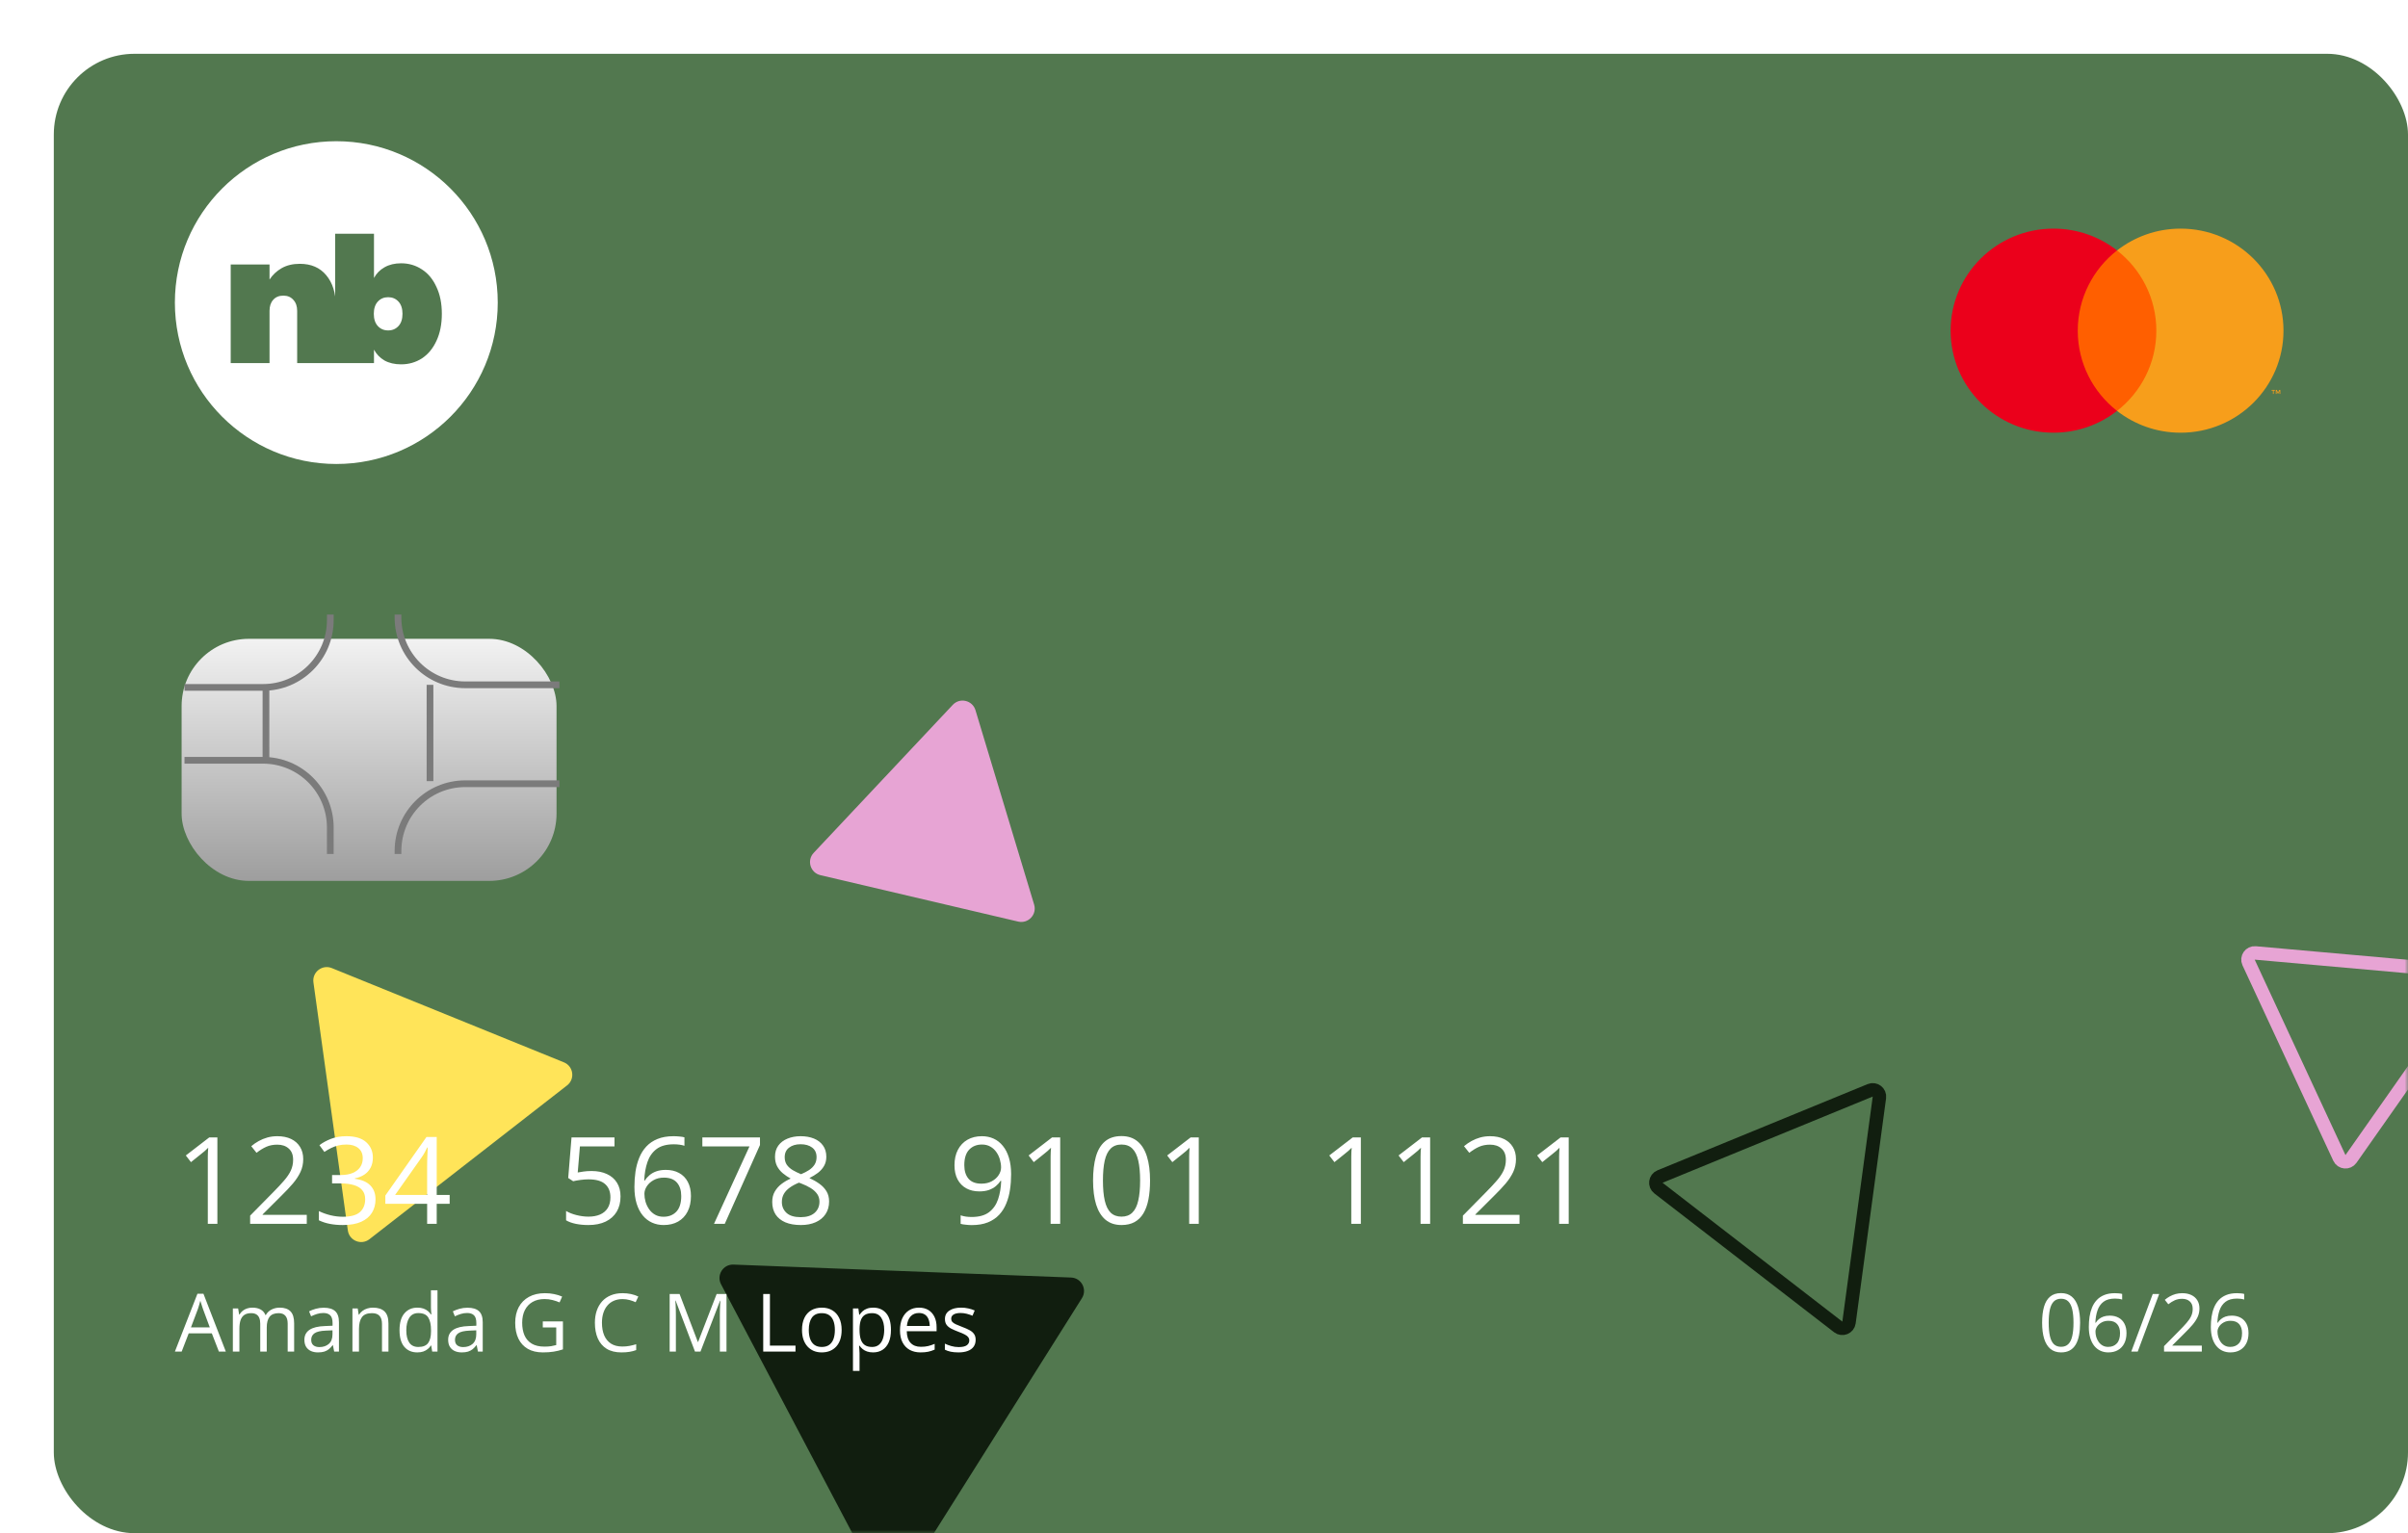 <svg width="358" height="228" viewBox="0 0 358 228" fill="none" xmlns="http://www.w3.org/2000/svg">
<g filter="url(#filter0_d_2_13)">
<g clip-path="url(#clip0_2_13)">
<rect width="350" height="220" rx="12" fill="#52784F"/>
<mask id="mask0_2_13" style="mask-type:alpha" maskUnits="userSpaceOnUse" x="0" y="0" width="350" height="220">
<rect width="350" height="220" rx="12" fill="white"/>
</mask>
<g mask="url(#mask0_2_13)">
<path d="M38.599 138.094C38.387 136.569 39.906 135.387 41.332 135.966L75.834 149.979C77.261 150.558 77.525 152.465 76.31 153.41L46.924 176.284C45.709 177.229 43.926 176.505 43.714 174.98L38.599 138.094Z" fill="#FFE459"/>
</g>
<mask id="mask1_2_13" style="mask-type:alpha" maskUnits="userSpaceOnUse" x="0" y="0" width="350" height="220">
<rect width="350" height="220" rx="12" fill="white"/>
</mask>
<g mask="url(#mask1_2_13)">
<path d="M133.651 96.817C134.705 95.695 136.579 96.135 137.023 97.609L145.747 126.526C146.192 128 144.874 129.402 143.375 129.051L113.97 122.147C112.472 121.795 111.916 119.953 112.97 118.831L133.651 96.817Z" fill="#E7A4D4"/>
</g>
<mask id="mask2_2_13" style="mask-type:alpha" maskUnits="userSpaceOnUse" x="0" y="0" width="350" height="220">
<rect width="350" height="220" rx="12" fill="white"/>
</mask>
<g mask="url(#mask2_2_13)">
<path d="M99.2 182.989C98.482 181.627 99.507 179.999 101.046 180.058L151.238 181.984C152.777 182.043 153.674 183.746 152.854 185.049L126.089 227.553C125.269 228.856 123.346 228.782 122.628 227.42L99.2 182.989Z" fill="#111E0F"/>
</g>
<mask id="mask3_2_13" style="mask-type:alpha" maskUnits="userSpaceOnUse" x="0" y="0" width="350" height="220">
<rect width="350" height="220" rx="12" fill="white"/>
</mask>
<g mask="url(#mask3_2_13)">
<path d="M327.296 133.714L359.213 136.557C359.98 136.625 360.385 137.498 359.942 138.128L341.522 164.347C341.079 164.977 340.121 164.892 339.797 164.193L326.301 135.131C325.976 134.433 326.529 133.646 327.296 133.714Z" stroke="#E7A4D4" stroke-width="2" stroke-linejoin="round"/>
</g>
<mask id="mask4_2_13" style="mask-type:alpha" maskUnits="userSpaceOnUse" x="0" y="0" width="350" height="220">
<rect width="350" height="220" rx="12" fill="white"/>
</mask>
<g mask="url(#mask4_2_13)">
<path d="M271.413 155.203L266.894 188.674C266.791 189.437 265.901 189.802 265.291 189.331L238.564 168.682C237.955 168.212 238.084 167.258 238.796 166.966L270.042 154.144C270.754 153.851 271.516 154.44 271.413 155.203Z" stroke="#111E0F" stroke-width="2" stroke-linejoin="round"/>
</g>
<g clip-path="url(#clip1_2_13)">
<path fill-rule="evenodd" clip-rule="evenodd" d="M300.053 53.104H313.435V29.244H300.053V53.104Z" fill="#FF5F00"/>
<path fill-rule="evenodd" clip-rule="evenodd" d="M300.903 41.174C300.903 36.334 303.187 32.023 306.744 29.244C304.143 27.212 300.86 26 297.293 26C288.847 26 282 32.794 282 41.174C282 49.554 288.847 56.348 297.293 56.348C300.86 56.348 304.143 55.136 306.744 53.104C303.187 50.325 300.903 46.015 300.903 41.174Z" fill="#EB001B"/>
<path fill-rule="evenodd" clip-rule="evenodd" d="M331.011 50.577V49.988H330.856L330.678 50.393L330.499 49.988H330.344V50.577H330.454V50.133L330.621 50.516H330.734L330.902 50.132V50.577H331.011ZM330.029 50.577V50.089H330.228V49.989H329.722V50.089H329.921V50.577H330.029ZM331.488 41.174C331.488 49.554 324.641 56.348 316.196 56.348C312.628 56.348 309.345 55.136 306.744 53.104C310.301 50.326 312.586 46.015 312.586 41.174C312.586 36.334 310.301 32.023 306.744 29.244C309.345 27.212 312.628 26 316.196 26C324.641 26 331.488 32.794 331.488 41.174Z" fill="#F79E1B"/>
</g>
<path d="M24.545 193L23.49 190.281H20.057L19.008 193H18L21.352 184.398H22.248L25.576 193H24.545ZM23.191 189.396L22.189 186.695C22.166 186.625 22.127 186.51 22.072 186.35C22.021 186.189 21.969 186.023 21.914 185.852C21.859 185.68 21.814 185.541 21.779 185.436C21.74 185.596 21.697 185.756 21.65 185.916C21.607 186.072 21.564 186.219 21.521 186.355C21.479 186.488 21.441 186.602 21.41 186.695L20.391 189.396H23.191ZM33.592 186.461C34.299 186.461 34.832 186.646 35.191 187.018C35.551 187.385 35.73 187.977 35.73 188.793V193H34.77V188.84C34.77 188.32 34.656 187.932 34.43 187.674C34.207 187.412 33.875 187.281 33.434 187.281C32.812 187.281 32.361 187.461 32.08 187.82C31.799 188.18 31.658 188.709 31.658 189.408V193H30.691V188.84C30.691 188.492 30.641 188.203 30.539 187.973C30.441 187.742 30.293 187.57 30.094 187.457C29.898 187.34 29.65 187.281 29.35 187.281C28.924 187.281 28.582 187.369 28.324 187.545C28.066 187.721 27.879 187.982 27.762 188.33C27.648 188.674 27.592 189.098 27.592 189.602V193H26.619V186.578H27.404L27.551 187.486H27.604C27.732 187.264 27.895 187.076 28.09 186.924C28.285 186.771 28.504 186.656 28.746 186.578C28.988 186.5 29.246 186.461 29.52 186.461C30.008 186.461 30.416 186.553 30.744 186.736C31.076 186.916 31.316 187.191 31.465 187.562H31.518C31.729 187.191 32.018 186.916 32.385 186.736C32.752 186.553 33.154 186.461 33.592 186.461ZM40.131 186.473C40.897 186.473 41.465 186.645 41.836 186.988C42.207 187.332 42.393 187.881 42.393 188.635V193H41.684L41.496 192.051H41.449C41.27 192.285 41.082 192.482 40.887 192.643C40.691 192.799 40.465 192.918 40.207 193C39.953 193.078 39.641 193.117 39.27 193.117C38.879 193.117 38.531 193.049 38.227 192.912C37.926 192.775 37.688 192.568 37.512 192.291C37.34 192.014 37.254 191.662 37.254 191.236C37.254 190.596 37.508 190.104 38.016 189.76C38.523 189.416 39.297 189.229 40.336 189.197L41.443 189.15V188.758C41.443 188.203 41.324 187.814 41.086 187.592C40.848 187.369 40.512 187.258 40.078 187.258C39.742 187.258 39.422 187.307 39.117 187.404C38.812 187.502 38.523 187.617 38.25 187.75L37.951 187.012C38.24 186.863 38.572 186.736 38.947 186.631C39.322 186.525 39.717 186.473 40.131 186.473ZM41.432 189.836L40.453 189.877C39.652 189.908 39.088 190.039 38.76 190.27C38.432 190.5 38.268 190.826 38.268 191.248C38.268 191.615 38.379 191.887 38.602 192.062C38.824 192.238 39.119 192.326 39.486 192.326C40.057 192.326 40.523 192.168 40.887 191.852C41.25 191.535 41.432 191.061 41.432 190.428V189.836ZM47.438 186.461C48.199 186.461 48.775 186.648 49.166 187.023C49.557 187.395 49.752 187.992 49.752 188.816V193H48.791V188.881C48.791 188.346 48.668 187.945 48.422 187.68C48.18 187.414 47.807 187.281 47.303 187.281C46.592 187.281 46.092 187.482 45.803 187.885C45.514 188.287 45.369 188.871 45.369 189.637V193H44.397V186.578H45.182L45.328 187.504H45.381C45.518 187.277 45.691 187.088 45.902 186.936C46.113 186.779 46.35 186.662 46.611 186.584C46.873 186.502 47.148 186.461 47.438 186.461ZM54.041 193.117C53.228 193.117 52.584 192.84 52.107 192.285C51.635 191.73 51.398 190.906 51.398 189.812C51.398 188.707 51.641 187.873 52.125 187.311C52.609 186.744 53.254 186.461 54.059 186.461C54.398 186.461 54.695 186.506 54.949 186.596C55.203 186.686 55.422 186.807 55.605 186.959C55.789 187.107 55.943 187.277 56.068 187.469H56.139C56.123 187.348 56.107 187.182 56.092 186.971C56.076 186.76 56.068 186.588 56.068 186.455V183.883H57.041V193H56.256L56.109 192.086H56.068C55.947 192.277 55.793 192.451 55.605 192.607C55.422 192.764 55.201 192.889 54.943 192.982C54.69 193.072 54.389 193.117 54.041 193.117ZM54.193 192.309C54.881 192.309 55.367 192.113 55.652 191.723C55.938 191.332 56.08 190.752 56.08 189.982V189.807C56.08 188.99 55.943 188.363 55.67 187.926C55.4 187.488 54.908 187.27 54.193 187.27C53.596 187.27 53.148 187.5 52.852 187.961C52.555 188.418 52.406 189.043 52.406 189.836C52.406 190.625 52.553 191.234 52.846 191.664C53.143 192.094 53.592 192.309 54.193 192.309ZM61.506 186.473C62.272 186.473 62.84 186.645 63.211 186.988C63.582 187.332 63.768 187.881 63.768 188.635V193H63.059L62.871 192.051H62.824C62.645 192.285 62.457 192.482 62.262 192.643C62.066 192.799 61.84 192.918 61.582 193C61.328 193.078 61.016 193.117 60.645 193.117C60.254 193.117 59.906 193.049 59.602 192.912C59.301 192.775 59.062 192.568 58.887 192.291C58.715 192.014 58.629 191.662 58.629 191.236C58.629 190.596 58.883 190.104 59.391 189.76C59.898 189.416 60.672 189.229 61.711 189.197L62.818 189.15V188.758C62.818 188.203 62.699 187.814 62.461 187.592C62.223 187.369 61.887 187.258 61.453 187.258C61.117 187.258 60.797 187.307 60.492 187.404C60.188 187.502 59.898 187.617 59.625 187.75L59.326 187.012C59.615 186.863 59.947 186.736 60.322 186.631C60.697 186.525 61.092 186.473 61.506 186.473ZM62.807 189.836L61.828 189.877C61.027 189.908 60.463 190.039 60.135 190.27C59.807 190.5 59.643 190.826 59.643 191.248C59.643 191.615 59.754 191.887 59.977 192.062C60.199 192.238 60.494 192.326 60.861 192.326C61.432 192.326 61.898 192.168 62.262 191.852C62.625 191.535 62.807 191.061 62.807 190.428V189.836ZM72.697 188.512H75.691V192.666C75.242 192.818 74.779 192.932 74.303 193.006C73.83 193.08 73.301 193.117 72.715 193.117C71.824 193.117 71.072 192.939 70.459 192.584C69.85 192.229 69.387 191.723 69.07 191.066C68.754 190.406 68.596 189.623 68.596 188.717C68.596 187.83 68.769 187.057 69.117 186.396C69.469 185.736 69.975 185.225 70.635 184.861C71.299 184.494 72.096 184.311 73.025 184.311C73.502 184.311 73.953 184.355 74.379 184.445C74.809 184.531 75.207 184.654 75.574 184.814L75.193 185.682C74.877 185.545 74.527 185.428 74.144 185.33C73.766 185.232 73.373 185.184 72.967 185.184C72.268 185.184 71.668 185.328 71.168 185.617C70.672 185.906 70.291 186.314 70.025 186.842C69.764 187.369 69.633 187.994 69.633 188.717C69.633 189.432 69.748 190.055 69.978 190.586C70.209 191.113 70.568 191.523 71.057 191.816C71.545 192.109 72.174 192.256 72.943 192.256C73.33 192.256 73.662 192.234 73.939 192.191C74.217 192.145 74.469 192.09 74.695 192.027V189.402H72.697V188.512ZM84.545 185.189C84.072 185.189 83.647 185.271 83.268 185.436C82.893 185.596 82.572 185.83 82.307 186.139C82.045 186.443 81.844 186.812 81.703 187.246C81.562 187.68 81.492 188.168 81.492 188.711C81.492 189.43 81.603 190.055 81.826 190.586C82.053 191.113 82.389 191.521 82.834 191.811C83.283 192.1 83.844 192.244 84.516 192.244C84.898 192.244 85.258 192.213 85.594 192.15C85.934 192.084 86.264 192.002 86.584 191.904V192.771C86.272 192.889 85.943 192.975 85.6 193.029C85.256 193.088 84.848 193.117 84.375 193.117C83.504 193.117 82.775 192.938 82.189 192.578C81.607 192.215 81.17 191.703 80.877 191.043C80.588 190.383 80.443 189.604 80.443 188.705C80.443 188.057 80.533 187.465 80.713 186.93C80.897 186.391 81.162 185.926 81.51 185.535C81.861 185.145 82.291 184.844 82.799 184.633C83.311 184.418 83.897 184.311 84.557 184.311C84.99 184.311 85.408 184.354 85.811 184.439C86.213 184.525 86.576 184.648 86.9 184.809L86.502 185.652C86.228 185.527 85.928 185.42 85.6 185.33C85.275 185.236 84.924 185.189 84.545 185.189ZM95.326 193L92.449 185.418H92.402C92.418 185.578 92.432 185.773 92.443 186.004C92.455 186.234 92.465 186.486 92.473 186.76C92.481 187.029 92.484 187.305 92.484 187.586V193H91.559V184.434H93.035L95.748 191.559H95.789L98.543 184.434H100.008V193H99.023V187.516C99.023 187.262 99.027 187.008 99.035 186.754C99.043 186.496 99.053 186.254 99.064 186.027C99.076 185.797 99.088 185.598 99.1 185.43H99.053L96.141 193H95.326ZM105.469 193V184.434H106.465V192.109H110.268V193H105.469ZM117.129 189.777C117.129 190.305 117.061 190.775 116.924 191.189C116.787 191.604 116.59 191.953 116.332 192.238C116.074 192.523 115.762 192.742 115.395 192.895C115.031 193.043 114.619 193.117 114.158 193.117C113.729 193.117 113.334 193.043 112.975 192.895C112.619 192.742 112.311 192.523 112.049 192.238C111.791 191.953 111.59 191.604 111.445 191.189C111.305 190.775 111.234 190.305 111.234 189.777C111.234 189.074 111.354 188.477 111.592 187.984C111.83 187.488 112.17 187.111 112.611 186.854C113.057 186.592 113.586 186.461 114.199 186.461C114.785 186.461 115.297 186.592 115.734 186.854C116.176 187.115 116.518 187.494 116.76 187.99C117.006 188.482 117.129 189.078 117.129 189.777ZM112.242 189.777C112.242 190.293 112.311 190.74 112.447 191.119C112.584 191.498 112.795 191.791 113.08 191.998C113.365 192.205 113.732 192.309 114.182 192.309C114.627 192.309 114.992 192.205 115.277 191.998C115.566 191.791 115.779 191.498 115.916 191.119C116.053 190.74 116.121 190.293 116.121 189.777C116.121 189.266 116.053 188.824 115.916 188.453C115.779 188.078 115.568 187.789 115.283 187.586C114.998 187.383 114.629 187.281 114.176 187.281C113.508 187.281 113.018 187.502 112.705 187.943C112.396 188.385 112.242 188.996 112.242 189.777ZM121.828 186.461C122.629 186.461 123.268 186.736 123.744 187.287C124.221 187.838 124.459 188.666 124.459 189.771C124.459 190.502 124.35 191.115 124.131 191.611C123.912 192.107 123.604 192.482 123.205 192.736C122.811 192.99 122.344 193.117 121.805 193.117C121.465 193.117 121.166 193.072 120.908 192.982C120.65 192.893 120.43 192.771 120.246 192.619C120.062 192.467 119.91 192.301 119.789 192.121H119.719C119.73 192.273 119.744 192.457 119.76 192.672C119.779 192.887 119.789 193.074 119.789 193.234V195.871H118.811V186.578H119.613L119.742 187.527H119.789C119.914 187.332 120.066 187.154 120.246 186.994C120.426 186.83 120.645 186.701 120.902 186.607C121.164 186.51 121.473 186.461 121.828 186.461ZM121.658 187.281C121.213 187.281 120.854 187.367 120.58 187.539C120.311 187.711 120.113 187.969 119.988 188.312C119.863 188.652 119.797 189.08 119.789 189.596V189.783C119.789 190.326 119.848 190.785 119.965 191.16C120.086 191.535 120.283 191.82 120.557 192.016C120.834 192.211 121.205 192.309 121.67 192.309C122.068 192.309 122.4 192.201 122.666 191.986C122.932 191.771 123.129 191.473 123.258 191.09C123.391 190.703 123.457 190.26 123.457 189.76C123.457 189.002 123.309 188.4 123.012 187.955C122.719 187.506 122.268 187.281 121.658 187.281ZM128.631 186.461C129.178 186.461 129.646 186.582 130.037 186.824C130.428 187.066 130.727 187.406 130.934 187.844C131.141 188.277 131.244 188.785 131.244 189.367V189.971H126.809C126.82 190.725 127.008 191.299 127.371 191.693C127.734 192.088 128.246 192.285 128.906 192.285C129.312 192.285 129.672 192.248 129.984 192.174C130.297 192.1 130.621 191.99 130.957 191.846V192.701C130.633 192.846 130.311 192.951 129.99 193.018C129.674 193.084 129.299 193.117 128.865 193.117C128.248 193.117 127.709 192.992 127.248 192.742C126.791 192.488 126.436 192.117 126.182 191.629C125.928 191.141 125.801 190.543 125.801 189.836C125.801 189.145 125.916 188.547 126.146 188.043C126.381 187.535 126.709 187.145 127.131 186.871C127.557 186.598 128.057 186.461 128.631 186.461ZM128.619 187.258C128.1 187.258 127.686 187.428 127.377 187.768C127.068 188.107 126.885 188.582 126.826 189.191H130.225C130.221 188.809 130.16 188.473 130.043 188.184C129.93 187.891 129.756 187.664 129.521 187.504C129.287 187.34 128.986 187.258 128.619 187.258ZM137.051 191.242C137.051 191.652 136.947 191.998 136.74 192.279C136.537 192.557 136.244 192.766 135.861 192.906C135.482 193.047 135.029 193.117 134.502 193.117C134.053 193.117 133.664 193.082 133.336 193.012C133.008 192.941 132.721 192.842 132.475 192.713V191.816C132.736 191.945 133.049 192.062 133.412 192.168C133.775 192.273 134.146 192.326 134.525 192.326C135.08 192.326 135.482 192.236 135.732 192.057C135.982 191.877 136.107 191.633 136.107 191.324C136.107 191.148 136.057 190.994 135.955 190.861C135.857 190.725 135.691 190.594 135.457 190.469C135.223 190.34 134.898 190.199 134.484 190.047C134.074 189.891 133.719 189.736 133.418 189.584C133.121 189.428 132.891 189.238 132.727 189.016C132.566 188.793 132.486 188.504 132.486 188.148C132.486 187.605 132.705 187.189 133.143 186.9C133.584 186.607 134.162 186.461 134.877 186.461C135.264 186.461 135.625 186.5 135.961 186.578C136.301 186.652 136.617 186.754 136.91 186.883L136.582 187.662C136.316 187.549 136.033 187.453 135.732 187.375C135.432 187.297 135.125 187.258 134.812 187.258C134.363 187.258 134.018 187.332 133.775 187.48C133.537 187.629 133.418 187.832 133.418 188.09C133.418 188.289 133.473 188.453 133.582 188.582C133.695 188.711 133.875 188.832 134.121 188.945C134.367 189.059 134.691 189.191 135.094 189.344C135.496 189.492 135.844 189.646 136.137 189.807C136.43 189.963 136.654 190.154 136.811 190.381C136.971 190.604 137.051 190.891 137.051 191.242Z" fill="white"/>
<path d="M301.252 188.705C301.252 189.4 301.199 190.021 301.094 190.568C300.988 191.115 300.822 191.578 300.596 191.957C300.369 192.336 300.076 192.625 299.717 192.824C299.357 193.02 298.926 193.117 298.422 193.117C297.785 193.117 297.258 192.943 296.84 192.596C296.426 192.248 296.115 191.746 295.908 191.09C295.705 190.43 295.604 189.635 295.604 188.705C295.604 187.791 295.695 187.006 295.879 186.35C296.066 185.689 296.367 185.184 296.781 184.832C297.195 184.477 297.742 184.299 298.422 184.299C299.066 184.299 299.598 184.475 300.016 184.826C300.434 185.174 300.744 185.678 300.947 186.338C301.15 186.994 301.252 187.783 301.252 188.705ZM296.582 188.705C296.582 189.502 296.643 190.166 296.764 190.697C296.885 191.229 297.08 191.627 297.35 191.893C297.623 192.154 297.98 192.285 298.422 192.285C298.863 192.285 299.219 192.154 299.488 191.893C299.762 191.631 299.959 191.234 300.08 190.703C300.205 190.172 300.268 189.506 300.268 188.705C300.268 187.92 300.207 187.264 300.086 186.736C299.965 186.205 299.77 185.807 299.5 185.541C299.23 185.271 298.871 185.137 298.422 185.137C297.973 185.137 297.613 185.271 297.344 185.541C297.074 185.807 296.879 186.205 296.758 186.736C296.641 187.264 296.582 187.92 296.582 188.705ZM302.547 189.338C302.547 188.822 302.582 188.318 302.652 187.826C302.727 187.334 302.85 186.877 303.021 186.455C303.193 186.029 303.428 185.656 303.725 185.336C304.021 185.016 304.391 184.766 304.832 184.586C305.277 184.402 305.811 184.311 306.432 184.311C306.607 184.311 306.797 184.32 307 184.34C307.203 184.355 307.371 184.383 307.504 184.422V185.26C307.359 185.209 307.193 185.172 307.006 185.148C306.822 185.125 306.637 185.113 306.449 185.113C305.723 185.113 305.15 185.271 304.732 185.588C304.318 185.904 304.02 186.334 303.836 186.877C303.652 187.416 303.547 188.023 303.52 188.699H303.584C303.705 188.504 303.859 188.328 304.047 188.172C304.234 188.012 304.461 187.885 304.727 187.791C304.996 187.697 305.309 187.65 305.664 187.65C306.164 187.65 306.6 187.752 306.971 187.955C307.346 188.158 307.635 188.453 307.838 188.84C308.045 189.227 308.148 189.695 308.148 190.246C308.148 190.836 308.039 191.346 307.82 191.775C307.602 192.205 307.289 192.537 306.883 192.771C306.48 193.002 306 193.117 305.441 193.117C305.023 193.117 304.639 193.037 304.287 192.877C303.936 192.717 303.629 192.479 303.367 192.162C303.109 191.846 302.908 191.453 302.764 190.984C302.619 190.512 302.547 189.963 302.547 189.338ZM305.43 192.297C305.961 192.297 306.387 192.127 306.707 191.787C307.027 191.447 307.188 190.934 307.188 190.246C307.188 189.684 307.045 189.238 306.76 188.91C306.475 188.582 306.045 188.418 305.471 188.418C305.08 188.418 304.74 188.5 304.451 188.664C304.162 188.824 303.938 189.027 303.777 189.273C303.617 189.52 303.537 189.77 303.537 190.023C303.537 190.281 303.574 190.543 303.648 190.809C303.727 191.074 303.844 191.32 304 191.547C304.156 191.773 304.354 191.955 304.592 192.092C304.83 192.229 305.109 192.297 305.43 192.297ZM313.006 184.434L309.818 193H308.857L312.051 184.434H313.006ZM319.346 193H313.732V192.186L316.023 189.859C316.449 189.43 316.807 189.047 317.096 188.711C317.389 188.375 317.611 188.045 317.764 187.721C317.916 187.393 317.992 187.033 317.992 186.643C317.992 186.158 317.848 185.789 317.559 185.535C317.273 185.277 316.896 185.148 316.428 185.148C316.018 185.148 315.654 185.219 315.338 185.359C315.021 185.5 314.697 185.699 314.365 185.957L313.844 185.301C314.07 185.109 314.316 184.939 314.582 184.791C314.852 184.643 315.139 184.525 315.443 184.439C315.752 184.354 316.08 184.311 316.428 184.311C316.955 184.311 317.41 184.402 317.793 184.586C318.176 184.77 318.471 185.031 318.678 185.371C318.889 185.711 318.994 186.115 318.994 186.584C318.994 187.037 318.904 187.459 318.725 187.85C318.545 188.236 318.293 188.621 317.969 189.004C317.645 189.383 317.266 189.785 316.832 190.211L314.969 192.068V192.109H319.346V193ZM320.688 189.338C320.688 188.822 320.723 188.318 320.793 187.826C320.867 187.334 320.99 186.877 321.162 186.455C321.334 186.029 321.568 185.656 321.865 185.336C322.162 185.016 322.531 184.766 322.973 184.586C323.418 184.402 323.951 184.311 324.572 184.311C324.748 184.311 324.938 184.32 325.141 184.34C325.344 184.355 325.512 184.383 325.645 184.422V185.26C325.5 185.209 325.334 185.172 325.146 185.148C324.963 185.125 324.777 185.113 324.59 185.113C323.863 185.113 323.291 185.271 322.873 185.588C322.459 185.904 322.16 186.334 321.977 186.877C321.793 187.416 321.688 188.023 321.66 188.699H321.725C321.846 188.504 322 188.328 322.188 188.172C322.375 188.012 322.602 187.885 322.867 187.791C323.137 187.697 323.449 187.65 323.805 187.65C324.305 187.65 324.74 187.752 325.111 187.955C325.486 188.158 325.775 188.453 325.979 188.84C326.186 189.227 326.289 189.695 326.289 190.246C326.289 190.836 326.18 191.346 325.961 191.775C325.742 192.205 325.43 192.537 325.023 192.771C324.621 193.002 324.141 193.117 323.582 193.117C323.164 193.117 322.779 193.037 322.428 192.877C322.076 192.717 321.77 192.479 321.508 192.162C321.25 191.846 321.049 191.453 320.904 190.984C320.76 190.512 320.688 189.963 320.688 189.338ZM323.57 192.297C324.102 192.297 324.527 192.127 324.848 191.787C325.168 191.447 325.328 190.934 325.328 190.246C325.328 189.684 325.186 189.238 324.9 188.91C324.615 188.582 324.186 188.418 323.611 188.418C323.221 188.418 322.881 188.5 322.592 188.664C322.303 188.824 322.078 189.027 321.918 189.273C321.758 189.52 321.678 189.77 321.678 190.023C321.678 190.281 321.715 190.543 321.789 190.809C321.867 191.074 321.984 191.32 322.141 191.547C322.297 191.773 322.494 191.955 322.732 192.092C322.971 192.229 323.25 192.297 323.57 192.297Z" fill="white"/>
<g filter="url(#filter1_d_2_13)">
<path d="M24.319 174H22.895V164.895C22.895 164.549 22.895 164.253 22.895 164.007C22.901 163.755 22.907 163.526 22.913 163.321C22.925 163.11 22.939 162.896 22.957 162.68C22.775 162.867 22.605 163.028 22.447 163.163C22.289 163.292 22.093 163.453 21.858 163.646L20.391 164.824L19.626 163.831L23.106 161.15H24.319V174ZM37.608 174H29.189V172.778L32.625 169.289C33.264 168.645 33.8 168.07 34.233 167.566C34.673 167.062 35.007 166.567 35.235 166.081C35.464 165.589 35.578 165.05 35.578 164.464C35.578 163.737 35.361 163.184 34.928 162.803C34.5 162.416 33.935 162.223 33.231 162.223C32.616 162.223 32.071 162.328 31.597 162.539C31.122 162.75 30.636 163.049 30.138 163.436L29.355 162.451C29.695 162.164 30.064 161.909 30.463 161.687C30.867 161.464 31.298 161.288 31.755 161.159C32.218 161.03 32.71 160.966 33.231 160.966C34.023 160.966 34.705 161.104 35.279 161.379C35.853 161.654 36.296 162.047 36.606 162.557C36.923 163.066 37.081 163.673 37.081 164.376C37.081 165.056 36.946 165.688 36.677 166.274C36.407 166.854 36.029 167.432 35.543 168.006C35.057 168.574 34.488 169.178 33.838 169.816L31.043 172.603V172.664H37.608V174ZM47.435 164.147C47.435 164.722 47.323 165.22 47.101 165.642C46.878 166.063 46.567 166.409 46.169 166.679C45.77 166.942 45.302 167.127 44.763 167.232V167.303C45.782 167.432 46.547 167.76 47.057 168.287C47.572 168.814 47.83 169.506 47.83 170.361C47.83 171.105 47.654 171.765 47.303 172.339C46.957 172.913 46.424 173.364 45.703 173.692C44.988 174.015 44.071 174.176 42.952 174.176C42.273 174.176 41.643 174.12 41.062 174.009C40.488 173.903 39.938 173.725 39.41 173.473V172.102C39.943 172.365 40.523 172.573 41.15 172.726C41.777 172.872 42.384 172.945 42.97 172.945C44.142 172.945 44.988 172.714 45.51 172.251C46.031 171.782 46.292 171.144 46.292 170.335C46.292 169.778 46.145 169.33 45.852 168.99C45.565 168.645 45.149 168.393 44.605 168.234C44.065 168.07 43.415 167.988 42.653 167.988H41.37V166.74H42.662C43.359 166.74 43.951 166.638 44.438 166.433C44.924 166.228 45.293 165.94 45.545 165.571C45.803 165.196 45.932 164.754 45.932 164.244C45.932 163.594 45.715 163.093 45.281 162.741C44.848 162.384 44.259 162.205 43.515 162.205C43.058 162.205 42.642 162.252 42.267 162.346C41.892 162.439 41.54 162.568 41.212 162.732C40.884 162.896 40.556 163.087 40.227 163.304L39.489 162.302C39.958 161.938 40.529 161.625 41.203 161.361C41.877 161.098 42.642 160.966 43.497 160.966C44.81 160.966 45.794 161.265 46.45 161.862C47.106 162.46 47.435 163.222 47.435 164.147ZM58.852 171.021H56.927V174H55.503V171.021H49.289V169.79L55.406 161.08H56.927V169.702H58.852V171.021ZM55.503 169.702V165.501C55.503 165.179 55.506 164.889 55.512 164.631C55.518 164.367 55.526 164.124 55.538 163.901C55.55 163.673 55.559 163.456 55.565 163.251C55.576 163.046 55.585 162.844 55.591 162.645H55.52C55.409 162.879 55.28 163.128 55.134 163.392C54.993 163.649 54.85 163.881 54.703 164.086L50.739 169.702H55.503Z" fill="white"/>
<path d="M79.948 166.143C80.821 166.143 81.58 166.292 82.225 166.591C82.869 166.884 83.367 167.312 83.719 167.874C84.076 168.437 84.255 169.119 84.255 169.922C84.255 170.801 84.064 171.56 83.684 172.198C83.303 172.831 82.755 173.32 82.04 173.666C81.325 174.006 80.47 174.176 79.474 174.176C78.806 174.176 78.185 174.117 77.61 174C77.036 173.883 76.553 173.707 76.16 173.473V172.084C76.588 172.342 77.106 172.547 77.716 172.699C78.325 172.852 78.917 172.928 79.491 172.928C80.142 172.928 80.71 172.825 81.196 172.62C81.689 172.409 82.069 172.093 82.339 171.671C82.614 171.243 82.752 170.707 82.752 170.062C82.752 169.207 82.488 168.548 81.961 168.085C81.439 167.616 80.613 167.382 79.482 167.382C79.119 167.382 78.721 167.411 78.287 167.47C77.853 167.528 77.496 167.593 77.215 167.663L76.477 167.18L76.969 161.15H83.358V162.486H78.217L77.892 166.362C78.114 166.315 78.401 166.269 78.753 166.222C79.105 166.169 79.503 166.143 79.948 166.143ZM86.32 168.507C86.32 167.733 86.373 166.978 86.478 166.239C86.59 165.501 86.774 164.815 87.032 164.183C87.29 163.544 87.642 162.984 88.087 162.504C88.532 162.023 89.086 161.648 89.748 161.379C90.416 161.104 91.216 160.966 92.147 160.966C92.411 160.966 92.695 160.98 93 161.01C93.305 161.033 93.557 161.074 93.756 161.133V162.39C93.539 162.313 93.29 162.258 93.009 162.223C92.733 162.188 92.455 162.17 92.174 162.17C91.084 162.17 90.226 162.407 89.599 162.882C88.978 163.356 88.529 164.001 88.254 164.815C87.978 165.624 87.82 166.535 87.779 167.549H87.876C88.058 167.256 88.289 166.992 88.57 166.758C88.852 166.518 89.191 166.327 89.59 166.187C89.994 166.046 90.463 165.976 90.996 165.976C91.746 165.976 92.399 166.128 92.956 166.433C93.519 166.737 93.952 167.18 94.257 167.76C94.567 168.34 94.723 169.043 94.723 169.869C94.723 170.754 94.559 171.519 94.231 172.163C93.902 172.808 93.434 173.306 92.824 173.657C92.221 174.003 91.5 174.176 90.662 174.176C90.035 174.176 89.458 174.056 88.931 173.815C88.403 173.575 87.943 173.218 87.551 172.743C87.164 172.269 86.862 171.68 86.645 170.977C86.429 170.268 86.32 169.444 86.32 168.507ZM90.644 172.945C91.441 172.945 92.08 172.69 92.561 172.181C93.041 171.671 93.281 170.9 93.281 169.869C93.281 169.025 93.067 168.357 92.64 167.865C92.212 167.373 91.567 167.127 90.706 167.127C90.12 167.127 89.61 167.25 89.177 167.496C88.743 167.736 88.406 168.041 88.166 168.41C87.926 168.779 87.806 169.154 87.806 169.535C87.806 169.922 87.861 170.314 87.973 170.713C88.09 171.111 88.266 171.48 88.5 171.82C88.734 172.16 89.03 172.433 89.388 172.638C89.745 172.843 90.164 172.945 90.644 172.945ZM98.15 174L103.424 162.486H96.419V161.15H104.988V162.275L99.75 174H98.15ZM111.035 160.966C111.779 160.966 112.438 161.083 113.013 161.317C113.587 161.552 114.035 161.897 114.357 162.354C114.686 162.806 114.85 163.362 114.85 164.024C114.85 164.546 114.735 165.003 114.507 165.396C114.284 165.782 113.982 166.122 113.602 166.415C113.221 166.702 112.799 166.96 112.336 167.188C112.887 167.44 113.382 167.725 113.821 168.041C114.267 168.357 114.618 168.729 114.876 169.157C115.134 169.585 115.263 170.092 115.263 170.678C115.263 171.398 115.087 172.022 114.735 172.55C114.39 173.071 113.903 173.473 113.276 173.754C112.649 174.035 111.914 174.176 111.07 174.176C110.162 174.176 109.389 174.041 108.75 173.771C108.117 173.496 107.634 173.104 107.3 172.594C106.972 172.078 106.808 171.46 106.808 170.739C106.808 170.147 106.934 169.635 107.186 169.201C107.438 168.762 107.771 168.384 108.188 168.067C108.604 167.751 109.058 167.484 109.55 167.268C109.122 167.033 108.729 166.767 108.372 166.468C108.021 166.169 107.739 165.82 107.528 165.422C107.323 165.018 107.221 164.549 107.221 164.016C107.221 163.365 107.385 162.814 107.713 162.363C108.047 161.906 108.501 161.561 109.075 161.326C109.655 161.086 110.309 160.966 111.035 160.966ZM108.24 170.748C108.24 171.404 108.472 171.946 108.935 172.374C109.397 172.796 110.098 173.007 111.035 173.007C111.926 173.007 112.614 172.796 113.101 172.374C113.587 171.946 113.83 171.387 113.83 170.695C113.83 170.268 113.719 169.893 113.496 169.57C113.273 169.242 112.957 168.949 112.547 168.691C112.137 168.434 111.653 168.199 111.097 167.988L110.78 167.874C110.241 168.097 109.781 168.346 109.4 168.621C109.025 168.891 108.738 169.198 108.539 169.544C108.34 169.89 108.24 170.291 108.24 170.748ZM111.018 162.161C110.326 162.161 109.761 162.328 109.321 162.662C108.882 162.99 108.662 163.465 108.662 164.086C108.662 164.531 108.768 164.909 108.979 165.22C109.195 165.524 109.488 165.788 109.857 166.011C110.227 166.228 110.64 166.43 111.097 166.617C111.542 166.43 111.938 166.225 112.283 166.002C112.629 165.773 112.901 165.504 113.101 165.193C113.3 164.883 113.399 164.511 113.399 164.077C113.399 163.456 113.18 162.981 112.74 162.653C112.307 162.325 111.732 162.161 111.018 162.161Z" fill="white"/>
<path d="M142.325 166.626C142.325 167.405 142.27 168.164 142.158 168.902C142.053 169.641 141.868 170.329 141.604 170.968C141.347 171.606 140.995 172.166 140.55 172.646C140.104 173.127 139.545 173.505 138.871 173.78C138.203 174.05 137.403 174.185 136.472 174.185C136.22 174.185 135.933 174.167 135.61 174.132C135.288 174.103 135.024 174.059 134.819 174V172.734C135.036 172.811 135.291 172.872 135.584 172.919C135.877 172.96 136.164 172.98 136.445 172.98C137.541 172.98 138.402 172.746 139.029 172.277C139.656 171.803 140.107 171.161 140.383 170.353C140.658 169.538 140.813 168.624 140.849 167.61H140.743C140.567 167.892 140.336 168.152 140.049 168.393C139.768 168.627 139.425 168.817 139.021 168.964C138.616 169.104 138.145 169.175 137.605 169.175C136.861 169.175 136.211 169.022 135.654 168.718C135.104 168.413 134.673 167.971 134.362 167.391C134.058 166.811 133.905 166.11 133.905 165.29C133.905 164.405 134.072 163.641 134.406 162.996C134.746 162.346 135.221 161.845 135.83 161.493C136.439 161.142 137.157 160.966 137.983 160.966C138.616 160.966 139.196 161.086 139.724 161.326C140.251 161.566 140.708 161.927 141.095 162.407C141.487 162.882 141.789 163.471 142 164.174C142.217 164.877 142.325 165.694 142.325 166.626ZM137.983 162.205C137.204 162.205 136.571 162.46 136.085 162.97C135.604 163.479 135.364 164.247 135.364 165.272C135.364 166.122 135.572 166.793 135.988 167.285C136.404 167.777 137.046 168.023 137.913 168.023C138.511 168.023 139.026 167.903 139.46 167.663C139.899 167.423 140.236 167.118 140.471 166.749C140.711 166.38 140.831 166.002 140.831 165.615C140.831 165.229 140.772 164.836 140.655 164.438C140.544 164.039 140.371 163.673 140.137 163.339C139.902 162.999 139.606 162.727 139.249 162.521C138.892 162.311 138.47 162.205 137.983 162.205ZM149.62 174H148.196V164.895C148.196 164.549 148.196 164.253 148.196 164.007C148.202 163.755 148.208 163.526 148.214 163.321C148.226 163.11 148.24 162.896 148.258 162.68C148.076 162.867 147.906 163.028 147.748 163.163C147.59 163.292 147.394 163.453 147.159 163.646L145.691 164.824L144.927 163.831L148.407 161.15H149.62V174ZM162.979 167.558C162.979 168.601 162.9 169.532 162.742 170.353C162.584 171.173 162.335 171.867 161.995 172.436C161.655 173.004 161.216 173.438 160.677 173.736C160.138 174.029 159.49 174.176 158.734 174.176C157.779 174.176 156.988 173.915 156.361 173.394C155.74 172.872 155.274 172.119 154.964 171.135C154.659 170.145 154.507 168.952 154.507 167.558C154.507 166.187 154.645 165.009 154.92 164.024C155.201 163.034 155.652 162.275 156.273 161.748C156.895 161.215 157.715 160.948 158.734 160.948C159.701 160.948 160.498 161.212 161.125 161.739C161.752 162.261 162.218 163.017 162.522 164.007C162.827 164.991 162.979 166.175 162.979 167.558ZM155.975 167.558C155.975 168.753 156.065 169.749 156.247 170.546C156.429 171.343 156.722 171.94 157.126 172.339C157.536 172.731 158.072 172.928 158.734 172.928C159.396 172.928 159.93 172.731 160.334 172.339C160.744 171.946 161.04 171.352 161.222 170.555C161.409 169.758 161.503 168.759 161.503 167.558C161.503 166.38 161.412 165.396 161.23 164.604C161.049 163.808 160.756 163.21 160.352 162.812C159.947 162.407 159.408 162.205 158.734 162.205C158.061 162.205 157.521 162.407 157.117 162.812C156.713 163.21 156.42 163.808 156.238 164.604C156.062 165.396 155.975 166.38 155.975 167.558ZM170.222 174H168.798V164.895C168.798 164.549 168.798 164.253 168.798 164.007C168.804 163.755 168.81 163.526 168.815 163.321C168.827 163.11 168.842 162.896 168.859 162.68C168.678 162.867 168.508 163.028 168.35 163.163C168.191 163.292 167.995 163.453 167.761 163.646L166.293 164.824L165.528 163.831L169.009 161.15H170.222V174Z" fill="white"/>
<path d="M194.319 174H192.896V164.895C192.896 164.549 192.896 164.253 192.896 164.007C192.901 163.755 192.907 163.526 192.913 163.321C192.925 163.11 192.939 162.896 192.957 162.68C192.775 162.867 192.605 163.028 192.447 163.163C192.289 163.292 192.093 163.453 191.858 163.646L190.391 164.824L189.626 163.831L193.106 161.15H194.319V174ZM204.62 174H203.196V164.895C203.196 164.549 203.196 164.253 203.196 164.007C203.202 163.755 203.208 163.526 203.214 163.321C203.226 163.11 203.24 162.896 203.258 162.68C203.076 162.867 202.906 163.028 202.748 163.163C202.59 163.292 202.394 163.453 202.159 163.646L200.691 164.824L199.927 163.831L203.407 161.15H204.62V174ZM217.909 174H209.489V172.778L212.926 169.289C213.564 168.645 214.101 168.07 214.534 167.566C214.974 167.062 215.308 166.567 215.536 166.081C215.765 165.589 215.879 165.05 215.879 164.464C215.879 163.737 215.662 163.184 215.229 162.803C214.801 162.416 214.235 162.223 213.532 162.223C212.917 162.223 212.372 162.328 211.897 162.539C211.423 162.75 210.937 163.049 210.438 163.436L209.656 162.451C209.996 162.164 210.365 161.909 210.764 161.687C211.168 161.464 211.599 161.288 212.056 161.159C212.519 161.03 213.011 160.966 213.532 160.966C214.323 160.966 215.006 161.104 215.58 161.379C216.154 161.654 216.597 162.047 216.907 162.557C217.224 163.066 217.382 163.673 217.382 164.376C217.382 165.056 217.247 165.688 216.978 166.274C216.708 166.854 216.33 167.432 215.844 168.006C215.357 168.574 214.789 169.178 214.139 169.816L211.344 172.603V172.664H217.909V174ZM225.222 174H223.798V164.895C223.798 164.549 223.798 164.253 223.798 164.007C223.804 163.755 223.81 163.526 223.815 163.321C223.827 163.11 223.842 162.896 223.859 162.68C223.678 162.867 223.508 163.028 223.35 163.163C223.191 163.292 222.995 163.453 222.761 163.646L221.293 164.824L220.528 163.831L224.009 161.15H225.222V174Z" fill="white"/>
</g>
<circle cx="42" cy="37" r="24" fill="white"/>
<path d="M36.57 31.232C38.251 31.232 39.56 31.795 40.496 32.922C41.449 34.049 41.926 35.574 41.926 37.498V46H36.18V38.226C36.18 37.533 35.989 36.987 35.608 36.588C35.244 36.172 34.75 35.964 34.126 35.964C33.485 35.964 32.982 36.172 32.618 36.588C32.254 36.987 32.072 37.533 32.072 38.226V46H26.3V31.336H32.072V33.572C32.523 32.879 33.121 32.315 33.866 31.882C34.629 31.449 35.53 31.232 36.57 31.232ZM47.601 33.338C47.965 32.662 48.485 32.133 49.161 31.752C49.854 31.353 50.678 31.154 51.631 31.154C52.775 31.154 53.806 31.457 54.725 32.064C55.644 32.653 56.363 33.52 56.883 34.664C57.42 35.791 57.689 37.125 57.689 38.668C57.689 40.211 57.42 41.554 56.883 42.698C56.363 43.825 55.644 44.691 54.725 45.298C53.806 45.887 52.775 46.182 51.631 46.182C50.678 46.182 49.854 45.991 49.161 45.61C48.485 45.211 47.965 44.674 47.601 43.998V46H41.829V26.76H47.601V33.338ZM51.839 38.668C51.839 37.888 51.64 37.281 51.241 36.848C50.842 36.415 50.331 36.198 49.707 36.198C49.083 36.198 48.572 36.415 48.173 36.848C47.774 37.281 47.575 37.888 47.575 38.668C47.575 39.448 47.774 40.055 48.173 40.488C48.572 40.921 49.083 41.138 49.707 41.138C50.331 41.138 50.842 40.921 51.241 40.488C51.64 40.055 51.839 39.448 51.839 38.668Z" fill="#52784F"/>
<g filter="url(#filter2_d_2_13)">
<rect x="19" y="83" width="55.742" height="36" rx="10" fill="url(#paint0_linear_2_13)"/>
</g>
<g filter="url(#filter3_f_2_13)">
<path d="M41.106 83.387V84.226C41.106 89.749 36.629 94.226 31.106 94.226H19.429" stroke="#7B7B7B"/>
</g>
<g filter="url(#filter4_f_2_13)">
<path d="M51.17 83.387V83.839C51.17 89.362 55.648 93.839 61.17 93.839H75.171" stroke="#7B7B7B"/>
</g>
<g filter="url(#filter5_f_2_13)">
<path d="M51.17 119V118.548C51.17 113.026 55.648 108.548 61.17 108.548H75.171" stroke="#7B7B7B"/>
</g>
<g filter="url(#filter6_f_2_13)">
<path d="M41.106 119V115.065C41.106 109.542 36.629 105.065 31.106 105.065H19.429" stroke="#7B7B7B"/>
</g>
<g filter="url(#filter7_f_2_13)">
<line x1="31.541" y1="94.226" x2="31.541" y2="105.065" stroke="#7B7B7B"/>
</g>
<g filter="url(#filter8_f_2_13)">
<line x1="55.929" y1="93.839" x2="55.929" y2="108.161" stroke="#7B7B7B"/>
</g>
</g>
</g>
<defs>
<filter id="filter0_d_2_13" x="0" y="0" width="358" height="228" filterUnits="userSpaceOnUse" color-interpolation-filters="sRGB">
<feFlood flood-opacity="0" result="BackgroundImageFix"/>
<feColorMatrix in="SourceAlpha" type="matrix" values="0 0 0 0 0 0 0 0 0 0 0 0 0 0 0 0 0 0 127 0" result="hardAlpha"/>
<feOffset dx="8" dy="8"/>
<feComposite in2="hardAlpha" operator="out"/>
<feColorMatrix type="matrix" values="0 0 0 0 0 0 0 0 0 0 0 0 0 0 0 0 0 0 1 0"/>
<feBlend mode="normal" in2="BackgroundImageFix" result="effect1_dropShadow_2_13"/>
<feBlend mode="normal" in="SourceGraphic" in2="effect1_dropShadow_2_13" result="shape"/>
</filter>
<filter id="filter1_d_2_13" x="15.626" y="156.948" width="213.596" height="21.236" filterUnits="userSpaceOnUse" color-interpolation-filters="sRGB">
<feFlood flood-opacity="0" result="BackgroundImageFix"/>
<feColorMatrix in="SourceAlpha" type="matrix" values="0 0 0 0 0 0 0 0 0 0 0 0 0 0 0 0 0 0 127 0" result="hardAlpha"/>
<feOffset/>
<feGaussianBlur stdDeviation="2"/>
<feComposite in2="hardAlpha" operator="out"/>
<feColorMatrix type="matrix" values="0 0 0 0 0 0 0 0 0 0 0 0 0 0 0 0 0 0 0.3 0"/>
<feBlend mode="normal" in2="BackgroundImageFix" result="effect1_dropShadow_2_13"/>
<feBlend mode="normal" in="SourceGraphic" in2="effect1_dropShadow_2_13" result="shape"/>
</filter>
<filter id="filter2_d_2_13" x="11" y="79" width="71.742" height="52" filterUnits="userSpaceOnUse" color-interpolation-filters="sRGB">
<feFlood flood-opacity="0" result="BackgroundImageFix"/>
<feColorMatrix in="SourceAlpha" type="matrix" values="0 0 0 0 0 0 0 0 0 0 0 0 0 0 0 0 0 0 127 0" result="hardAlpha"/>
<feOffset dy="4"/>
<feGaussianBlur stdDeviation="4"/>
<feComposite in2="hardAlpha" operator="out"/>
<feColorMatrix type="matrix" values="0 0 0 0 0 0 0 0 0 0 0 0 0 0 0 0 0 0 0.2 0"/>
<feBlend mode="normal" in2="BackgroundImageFix" result="effect1_dropShadow_2_13"/>
<feBlend mode="normal" in="SourceGraphic" in2="effect1_dropShadow_2_13" result="shape"/>
</filter>
<filter id="filter3_f_2_13" x="17.429" y="81.387" width="26.177" height="15.339" filterUnits="userSpaceOnUse" color-interpolation-filters="sRGB">
<feFlood flood-opacity="0" result="BackgroundImageFix"/>
<feBlend mode="normal" in="SourceGraphic" in2="BackgroundImageFix" result="shape"/>
<feGaussianBlur stdDeviation="1" result="effect1_foregroundBlur_2_13"/>
</filter>
<filter id="filter4_f_2_13" x="48.67" y="81.387" width="28.5" height="14.952" filterUnits="userSpaceOnUse" color-interpolation-filters="sRGB">
<feFlood flood-opacity="0" result="BackgroundImageFix"/>
<feBlend mode="normal" in="SourceGraphic" in2="BackgroundImageFix" result="shape"/>
<feGaussianBlur stdDeviation="1" result="effect1_foregroundBlur_2_13"/>
</filter>
<filter id="filter5_f_2_13" x="48.67" y="106.048" width="28.5" height="14.952" filterUnits="userSpaceOnUse" color-interpolation-filters="sRGB">
<feFlood flood-opacity="0" result="BackgroundImageFix"/>
<feBlend mode="normal" in="SourceGraphic" in2="BackgroundImageFix" result="shape"/>
<feGaussianBlur stdDeviation="1" result="effect1_foregroundBlur_2_13"/>
</filter>
<filter id="filter6_f_2_13" x="17.429" y="102.565" width="26.177" height="18.436" filterUnits="userSpaceOnUse" color-interpolation-filters="sRGB">
<feFlood flood-opacity="0" result="BackgroundImageFix"/>
<feBlend mode="normal" in="SourceGraphic" in2="BackgroundImageFix" result="shape"/>
<feGaussianBlur stdDeviation="1" result="effect1_foregroundBlur_2_13"/>
</filter>
<filter id="filter7_f_2_13" x="29.041" y="92.226" width="5" height="14.839" filterUnits="userSpaceOnUse" color-interpolation-filters="sRGB">
<feFlood flood-opacity="0" result="BackgroundImageFix"/>
<feBlend mode="normal" in="SourceGraphic" in2="BackgroundImageFix" result="shape"/>
<feGaussianBlur stdDeviation="1" result="effect1_foregroundBlur_2_13"/>
</filter>
<filter id="filter8_f_2_13" x="53.429" y="91.839" width="5" height="18.323" filterUnits="userSpaceOnUse" color-interpolation-filters="sRGB">
<feFlood flood-opacity="0" result="BackgroundImageFix"/>
<feBlend mode="normal" in="SourceGraphic" in2="BackgroundImageFix" result="shape"/>
<feGaussianBlur stdDeviation="1" result="effect1_foregroundBlur_2_13"/>
</filter>
<linearGradient id="paint0_linear_2_13" x1="46.871" y1="83" x2="46.871" y2="119" gradientUnits="userSpaceOnUse">
<stop stop-color="#F2F2F2"/>
<stop offset="1" stop-color="#9E9E9E"/>
</linearGradient>
<clipPath id="clip0_2_13">
<rect width="350" height="220" rx="12" fill="white"/>
</clipPath>
<clipPath id="clip1_2_13">
<rect width="50" height="30.392" fill="white" transform="translate(282 26)"/>
</clipPath>
</defs>
</svg>
